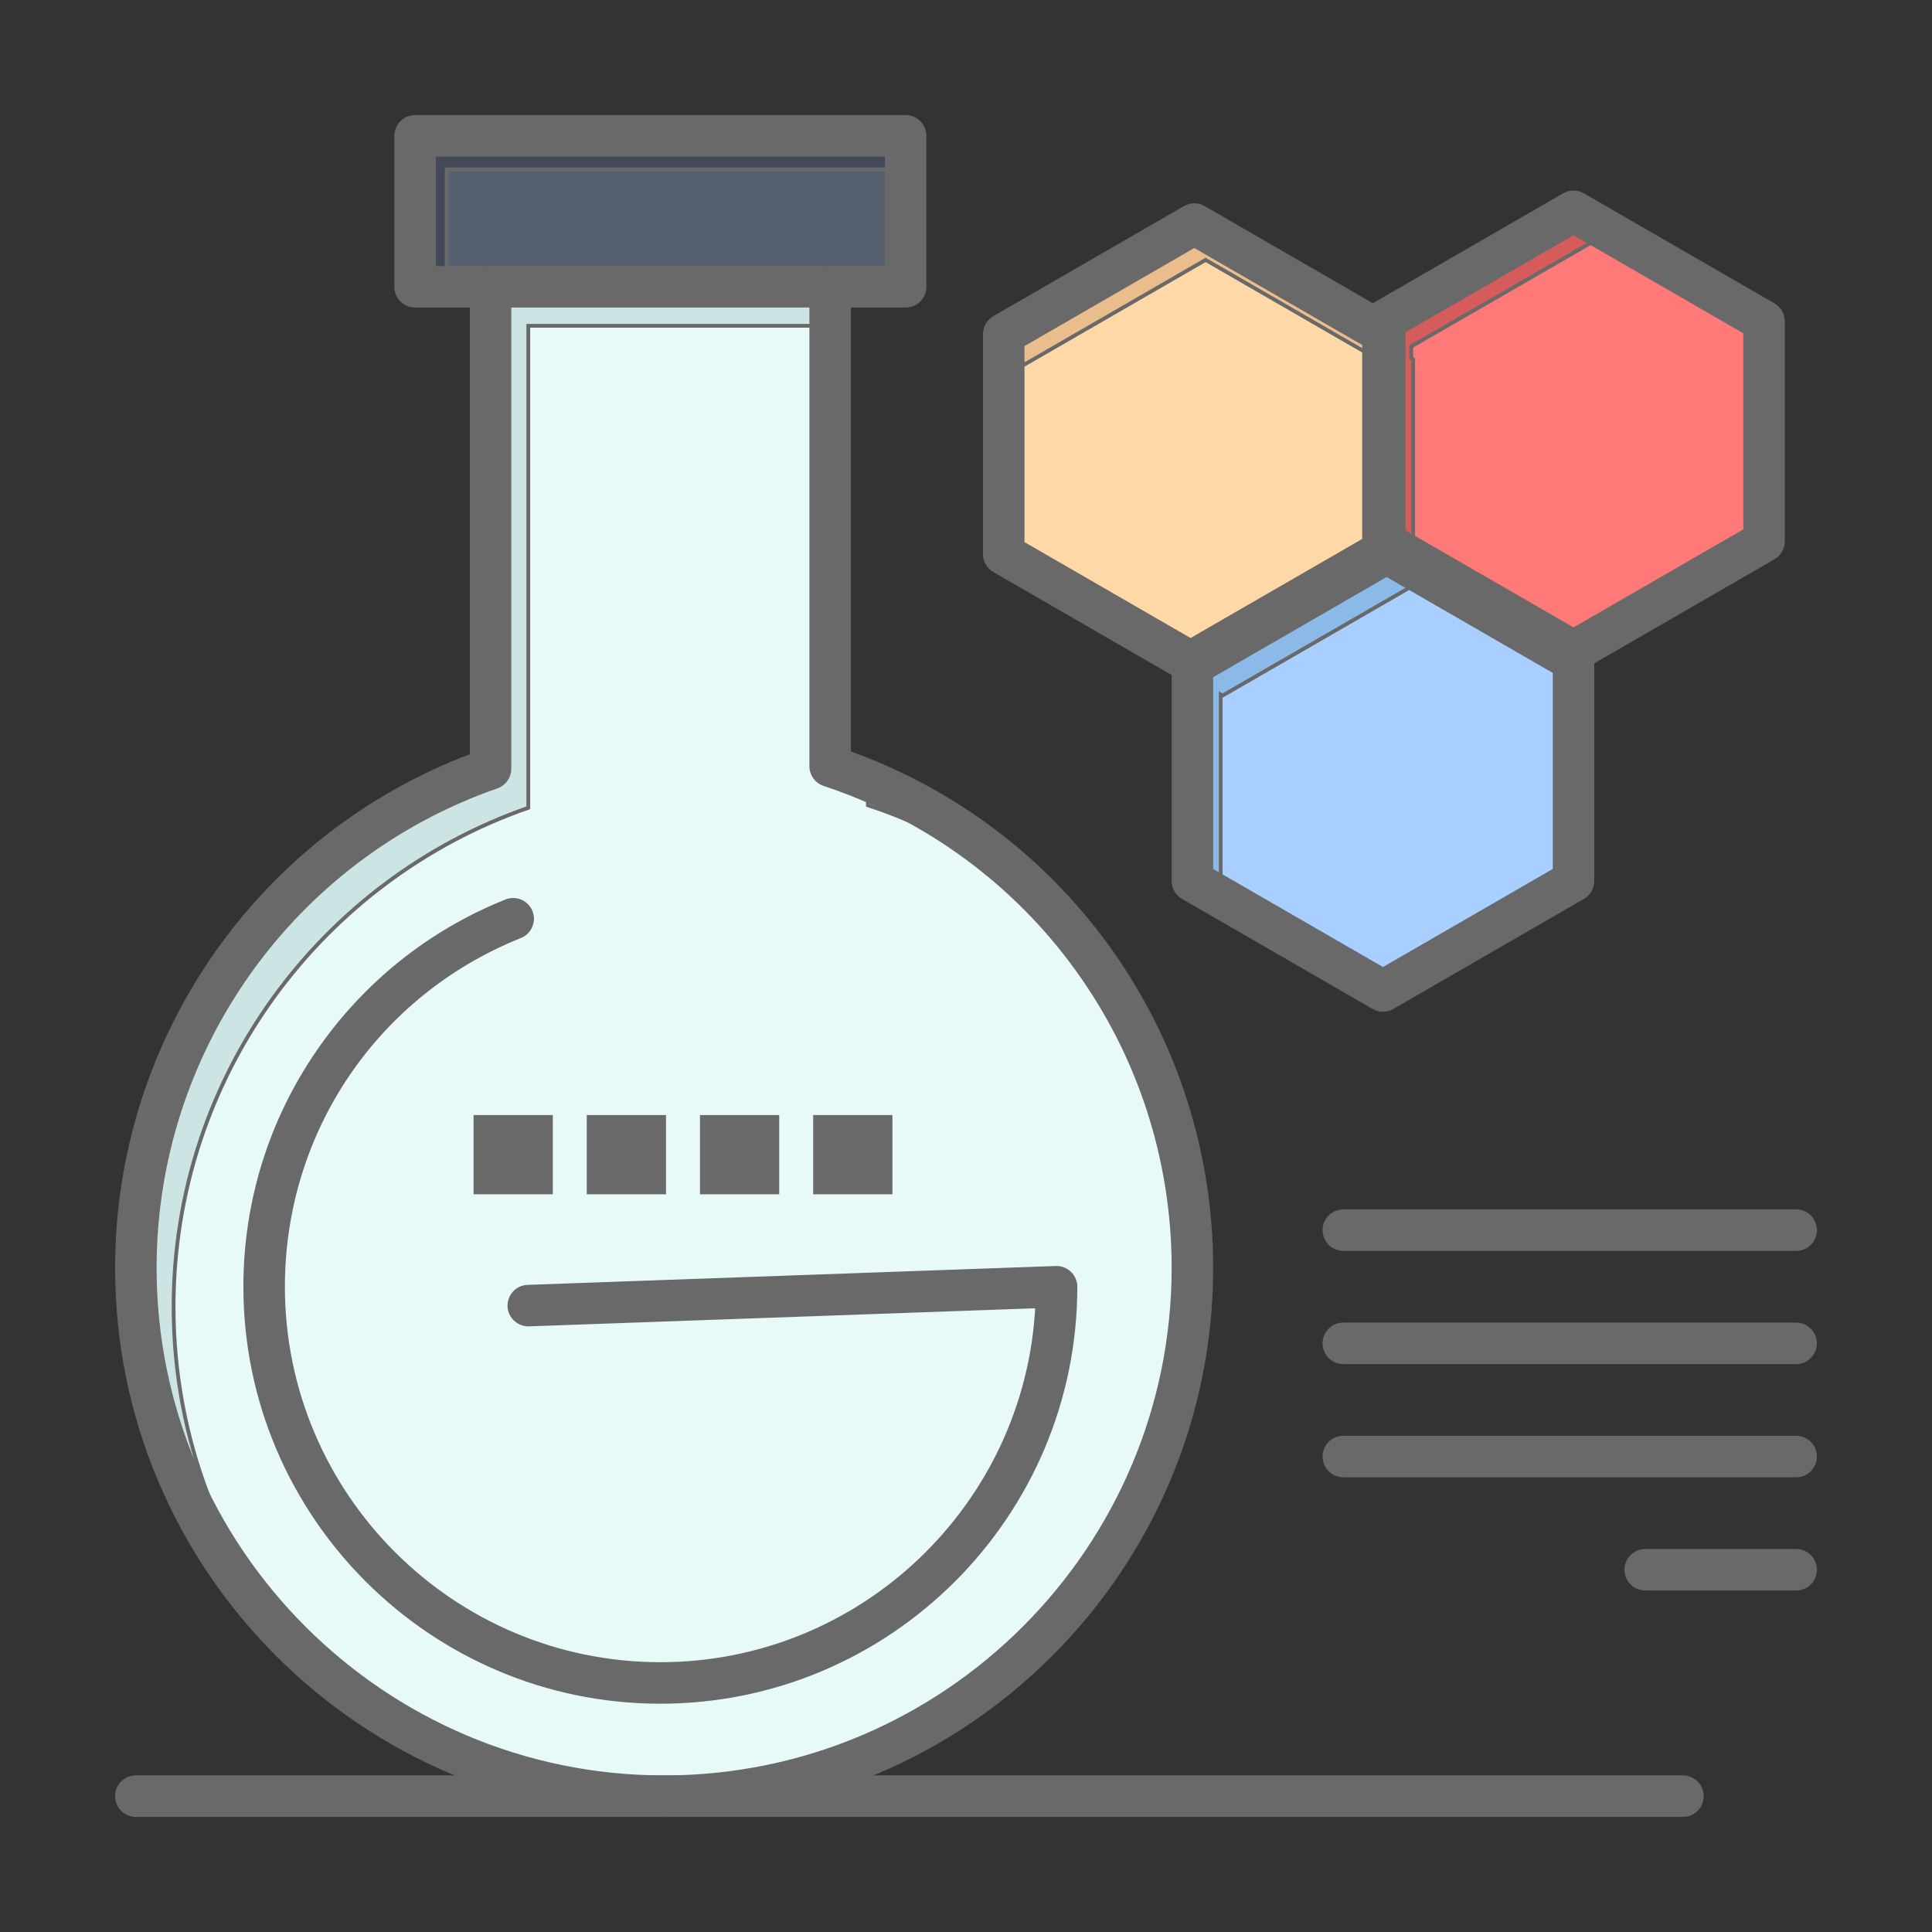 <!DOCTYPE svg PUBLIC "-//W3C//DTD SVG 1.1//EN" "http://www.w3.org/Graphics/SVG/1.1/DTD/svg11.dtd">
<!-- Uploaded to: SVG Repo, www.svgrepo.com, Transformed by: SVG Repo Mixer Tools -->
<svg width="800px" height="800px" viewBox="0 0 512 512" version="1.1" xml:space="preserve" xmlns="http://www.w3.org/2000/svg" xmlns:xlink="http://www.w3.org/1999/xlink" fill="#696969" stroke="#696969">
<rect x="0" y="0" width="512" height="512" fill="#333333" stroke="none"/>
<g id="SVGRepo_bgCarrier" stroke-width="0"/>
<g id="SVGRepo_tracerCarrier" stroke-linecap="round" stroke-linejoin="round"/>
<g id="SVGRepo_iconCarrier"> <g id="_x35_08_x2C__chemistry_x2C__lab__x2C__chemistry_lab__x2C__education"> <g> <polygon points="467.49,85.15 467.49,143.46 417,172.62 367,143.75 367,88.54 366.5,88.25 366.5,85.15 417,56 " style="fill:#FF7979;"/> <polygon points="374.5,148.081 374.5,95.207 374,94.917 374,91.816 424.5,62.667 467.49,87.486 467.49,85.15 417,56 366.5,85.15 366.5,88.25 367,88.54 367,143.75 " style="fill:#D65B5B;"/> <polygon points="417,175.15 417,233.46 366.5,262.62 316,233.46 316,175.71 316.5,176 367,146.84 367,146.29 " style="fill:#A8CFFF;"/> <polygon points="323.5,184.043 324,184.333 374.5,155.173 374.5,154.624 417,179.154 417,175.15 367,146.29 367,146.84 316.5,176 316,175.71 316,233.46 323.5,237.791 " style="fill:#8BBAE8;"/> <polygon points="367,143.75 367,146.29 366.5,146 316,175.15 316,175.71 266,146.84 266,88.54 316.5,59.38 366.5,88.25 366.5,143.46 " style="fill:#FFD8A8;"/> <polygon points="269,98.04 319.5,68.88 366.5,96.018 366.5,88.25 316.5,59.38 266,88.54 266,146.84 269,148.572 " style="fill:#EABD8C;"/> <polygon points="240,36 240,76 220,76 130,76 110,76 110,36 " style="fill:#57606F;"/> <polygon points="118.375,44.875 240,44.875 240,36 110,36 110,76 118.375,76 " style="fill:#414A56;"/> <path d="M220,203.06c55.76,18.45,96,70.99,96,132.94c0,77.32-62.68,140-140,140S36,413.32,36,336 c0-61.21,39.28-113.23,94-132.26V76h90V203.06z" style="fill:#E8F9F9;"/> <g> <g> <g> <path d="M46,346.333c0-61.21,39.28-113.23,94-132.26V86.333h80V76h-90v127.74 C75.28,222.77,36,274.79,36,336c0,40.401,17.121,76.799,44.494,102.353C59.015,413.746,46,381.561,46,346.333z" style="fill:#CCE5E4;"/> </g> <g> <path d="M230,213.393c19.377,6.412,36.878,16.944,51.47,30.554 c-13.989-16.012-31.561-28.811-51.47-37.143V213.393z" style="fill:#CCE5E4;"/> </g> </g> </g> <rect height="20" width="20" x="216" y="296"/> <rect height="20" width="20" x="186" y="296"/> <rect height="20" width="20" x="156" y="296"/> <rect height="20" width="20" x="126" y="296"/> <path d="M176,481c-79.953,0-145-65.047-145-145c0-60.488,37.626-114.599,94-135.768V76c0-2.761,2.239-5,5-5s5,2.239,5,5v127.74 c0,2.128-1.347,4.023-3.357,4.723C77.426,227.317,41,278.57,41,336c0,74.439,60.561,135,135,135s135-60.561,135-135 c0-58.355-37.201-109.873-92.571-128.193c-2.047-0.678-3.429-2.591-3.429-4.747V76c0-2.761,2.239-5,5-5s5,2.239,5,5v123.495 c57.573,20.64,96,75.041,96,136.505C321,415.953,255.953,481,176,481z"/> <path d="M240,81H110c-2.761,0-5-2.239-5-5V36c0-2.761,2.239-5,5-5h130c2.761,0,5,2.239,5,5v40C245,78.761,242.761,81,240,81z M115,71h120V41H115V71z"/> <path d="M175,451c-60.654,0-110-49.346-110-110c0-22.417,6.701-43.984,19.378-62.372c12.381-17.957,29.589-31.716,49.764-39.79 c2.565-1.026,5.474,0.22,6.5,2.784s-0.221,5.474-2.784,6.5C99.673,263.403,75,299.86,75,341c0,55.141,44.86,100,100,100 c53.4,0,97.159-42.075,99.867-94.813l-134.689,4.811c-2.738,0.077-5.077-2.058-5.175-4.818c-0.099-2.76,2.059-5.077,4.818-5.176 l140-5c1.344-0.049,2.674,0.456,3.65,1.399c0.977,0.941,1.528,2.24,1.528,3.598C285,401.654,235.654,451,175,451z"/> <path d="M446,481H36c-2.761,0-5-2.238-5-5s2.239-5,5-5h410c2.762,0,5,2.238,5,5S448.762,481,446,481z"/> <path d="M316.5,181c-0.866,0-1.733-0.225-2.509-0.675l-0.5-0.29L263.5,151.17c-1.547-0.893-2.5-2.544-2.5-4.33v-58.3 c0-1.786,0.953-3.437,2.5-4.33L314,55.05c1.547-0.894,3.453-0.894,5,0l50.509,29.166c1.542,0.894,2.491,2.542,2.491,4.325v58.3 c0,1.786-0.953,3.437-2.5,4.33L319,180.33C318.227,180.777,317.363,181,316.5,181z M271,143.953l45.501,26.272L362,143.953V91.425 l-45.5-26.272L271,91.427V143.953z"/> <path d="M366.5,267.62c-0.863,0-1.727-0.224-2.5-0.67l-50.5-29.16c-1.547-0.893-2.5-2.544-2.5-4.33v-58.31 c0-1.787,0.953-3.438,2.5-4.331l50.5-29.15c1.549-0.894,3.46-0.893,5.009,0.005l0.5,0.29l49.99,28.854 c1.548,0.893,2.501,2.544,2.501,4.331v58.31c0,1.786-0.953,3.437-2.5,4.33L369,266.95 C368.227,267.396,367.363,267.62,366.5,267.62z M321,230.573l45.5,26.273l45.5-26.273v-52.536l-45.501-26.263L321,178.037V230.573 z"/> <path d="M417,177.62c-0.863,0-1.727-0.223-2.5-0.67l-50.509-29.166c-1.542-0.894-2.491-2.542-2.491-4.325V85.15 c0-1.787,0.953-3.438,2.5-4.331l50.5-29.15c1.547-0.893,3.453-0.893,5,0l50.49,29.15c1.547,0.893,2.5,2.544,2.5,4.33v58.31 c0,1.786-0.953,3.437-2.499,4.33l-50.49,29.16C418.728,177.396,417.863,177.62,417,177.62z M371.5,140.575l45.5,26.271 l45.49-26.272V88.037L417,61.773l-45.5,26.264V140.575z"/> <path d="M476,331H356c-2.762,0-5-2.238-5-5s2.238-5,5-5h120c2.762,0,5,2.238,5,5S478.762,331,476,331z"/> <path d="M476,361H356c-2.762,0-5-2.238-5-5s2.238-5,5-5h120c2.762,0,5,2.238,5,5S478.762,361,476,361z"/> <path d="M476,391H356c-2.762,0-5-2.238-5-5s2.238-5,5-5h120c2.762,0,5,2.238,5,5S478.762,391,476,391z"/> <path d="M476,421h-40c-2.762,0-5-2.238-5-5s2.238-5,5-5h40c2.762,0,5,2.238,5,5S478.762,421,476,421z"/> </g> </g> <g id="Layer_1"/> </g>
</svg>